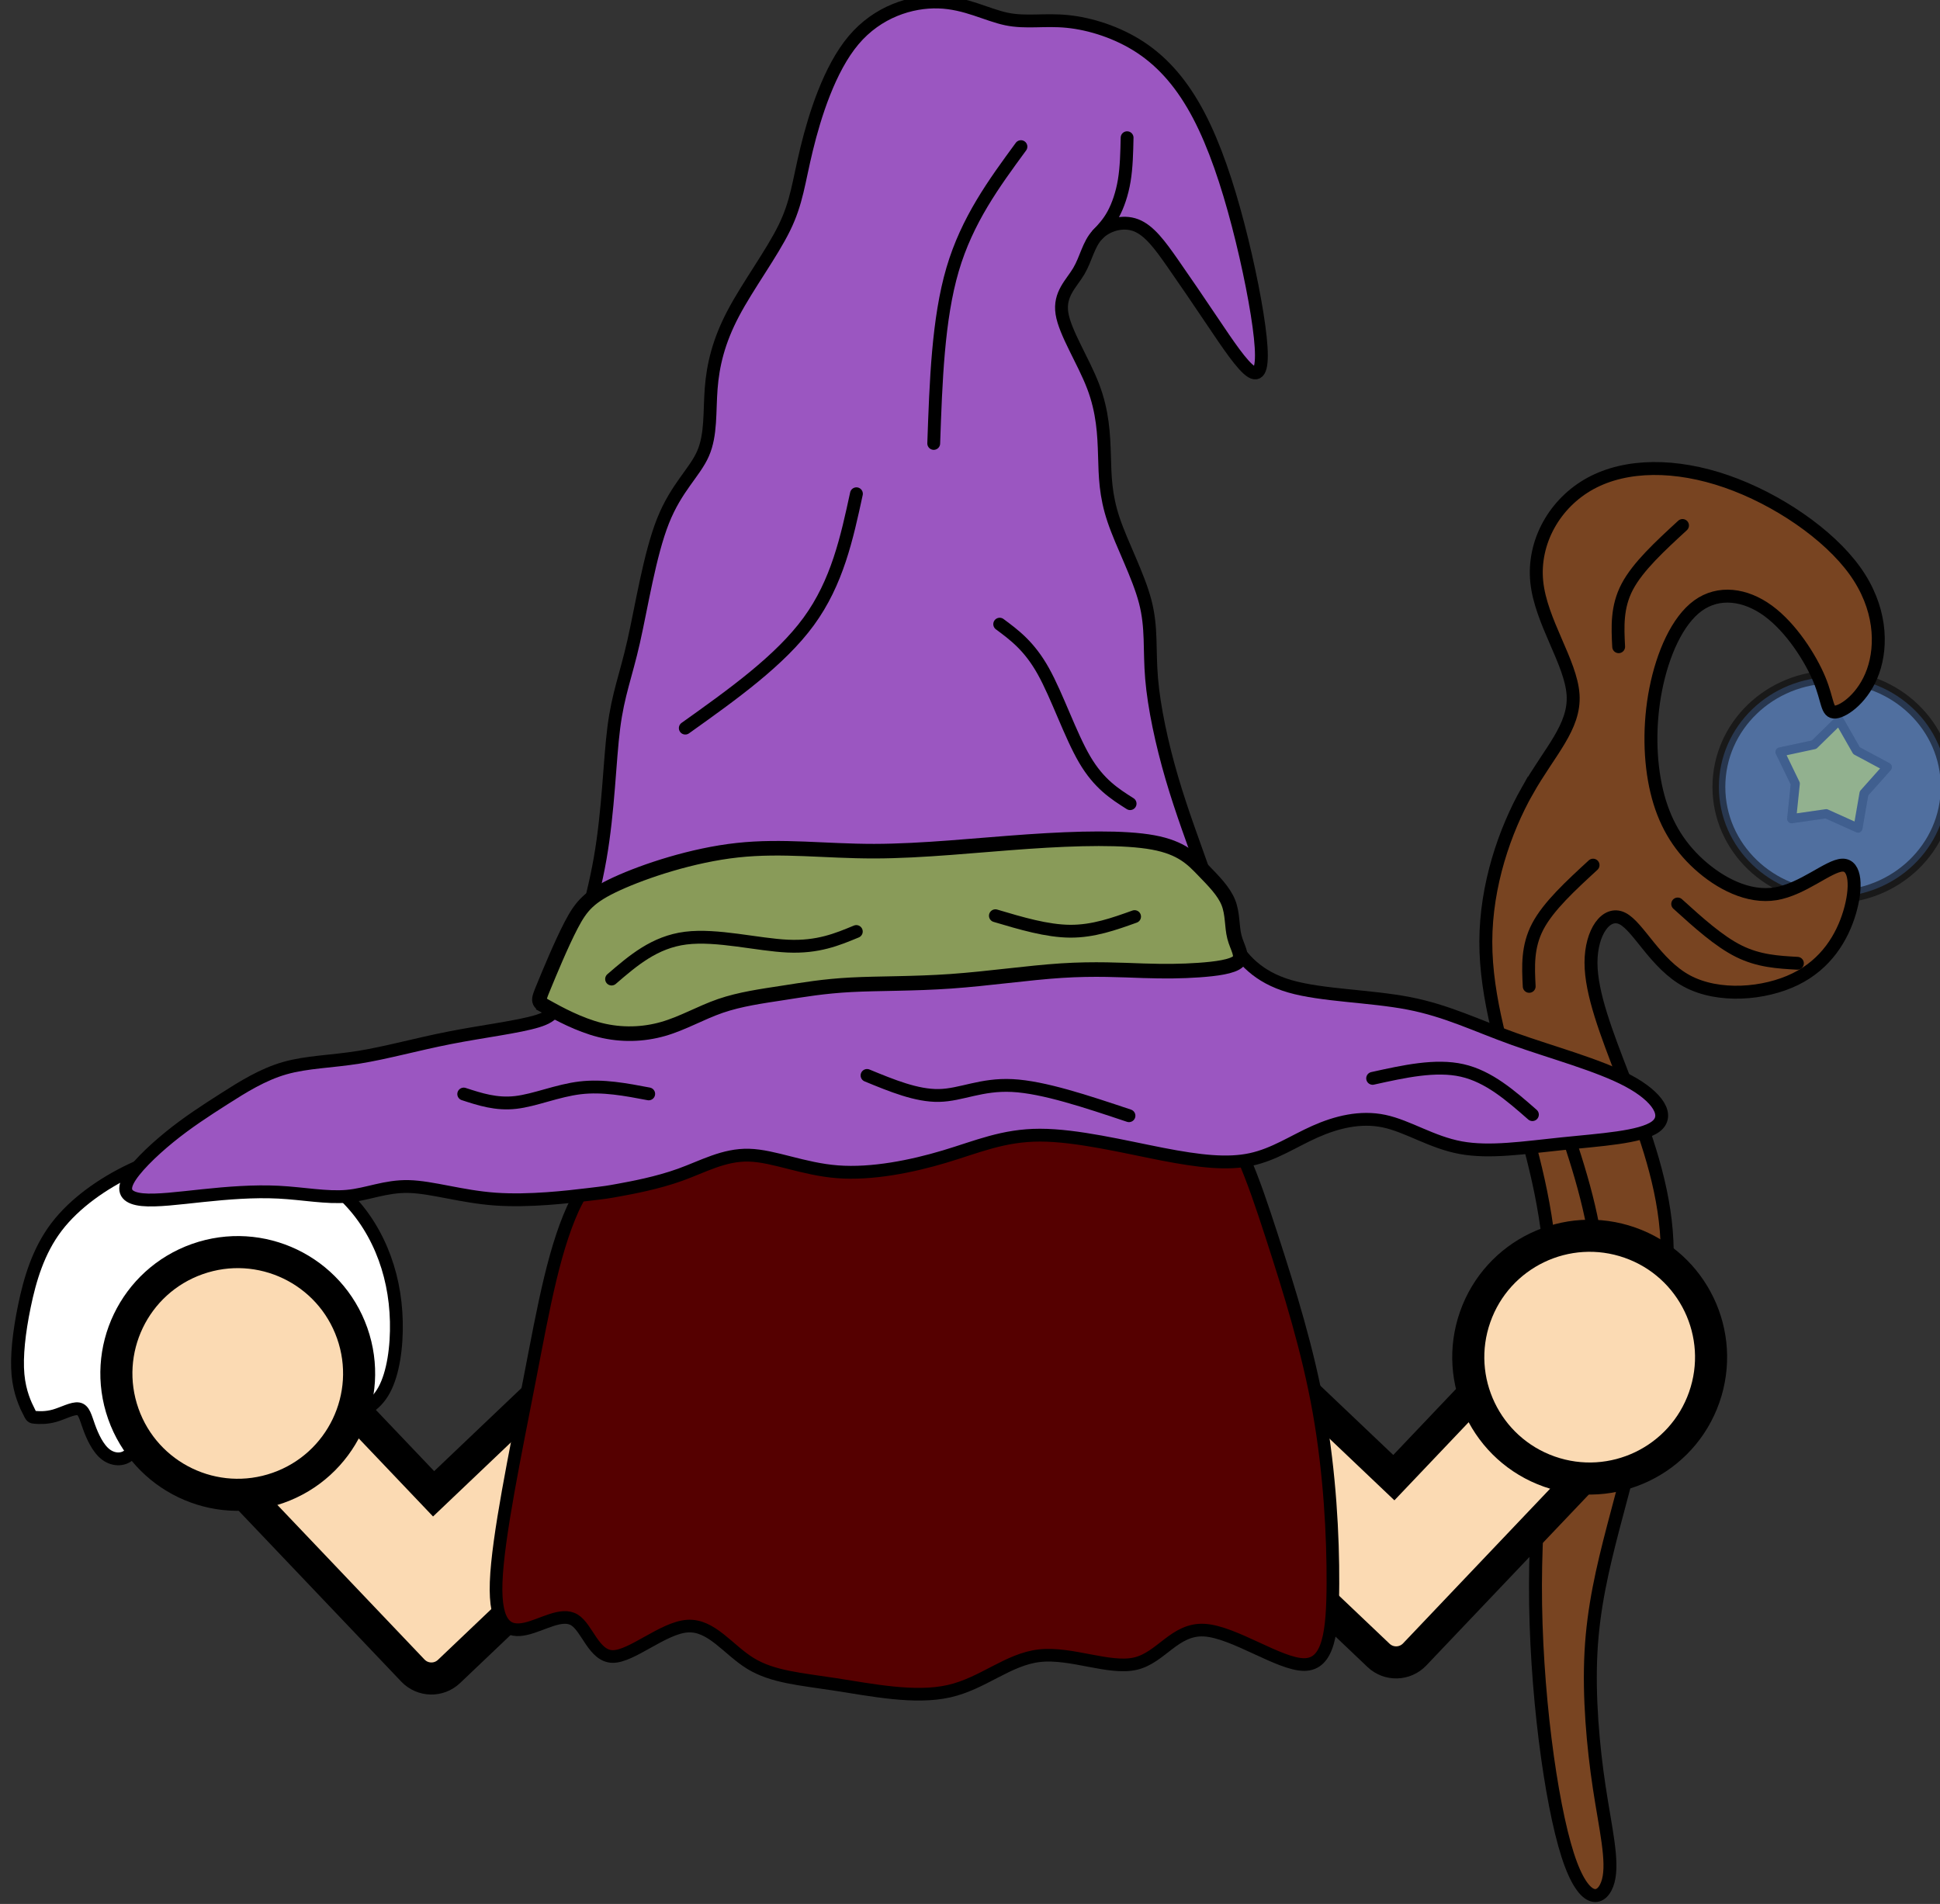 <?xml version="1.0" encoding="UTF-8" standalone="no"?>
<svg
   xmlns:dc="http://purl.org/dc/elements/1.1/"
   xmlns:cc="http://creativecommons.org/ns#"
   xmlns:rdf="http://www.w3.org/1999/02/22-rdf-syntax-ns#"
   xmlns:svg="http://www.w3.org/2000/svg"
   xmlns="http://www.w3.org/2000/svg"
   xmlns:sodipodi="http://sodipodi.sourceforge.net/DTD/sodipodi-0.dtd"
   xmlns:inkscape="http://www.inkscape.org/namespaces/inkscape"
   width="16.933mm"
   height="16.621mm"
   viewBox="0 0 16.933 16.621"
   version="1.1"
   id="svg8142"
   inkscape:version="1.0.2 (e86c870879, 2021-01-15)"
   sodipodi:docname="bruja_roja_up.svg">
  <rect x="0" y="0" width="16.933" height="16.621" fill="#333333" stroke="none"/>
  <defs
     id="defs8136">
    <inkscape:path-effect
       effect="bspline"
       id="path-effect32777-5"
       is_visible="true"
       lpeversion="1"
       weight="33.333"
       steps="2"
       helper_size="0"
       apply_no_weight="true"
       apply_with_weight="true"
       only_selected="false" />
    <inkscape:path-effect
       effect="bspline"
       id="path-effect35364-9"
       is_visible="true"
       lpeversion="1"
       weight="33.333"
       steps="2"
       helper_size="0"
       apply_no_weight="true"
       apply_with_weight="true"
       only_selected="false" />
    <inkscape:path-effect
       effect="bspline"
       id="path-effect35372-5"
       is_visible="true"
       lpeversion="1"
       weight="33.333"
       steps="2"
       helper_size="0"
       apply_no_weight="true"
       apply_with_weight="true"
       only_selected="false" />
    <inkscape:path-effect
       effect="bspline"
       id="path-effect35372-5-9"
       is_visible="true"
       lpeversion="1"
       weight="33.333"
       steps="2"
       helper_size="0"
       apply_no_weight="true"
       apply_with_weight="true"
       only_selected="false" />
    <inkscape:path-effect
       effect="bspline"
       id="path-effect35376-3"
       is_visible="true"
       lpeversion="1"
       weight="33.333"
       steps="2"
       helper_size="0"
       apply_no_weight="true"
       apply_with_weight="true"
       only_selected="false" />
    <inkscape:path-effect
       effect="bspline"
       id="path-effect35436-8"
       is_visible="true"
       lpeversion="1"
       weight="33.333"
       steps="2"
       helper_size="0"
       apply_no_weight="true"
       apply_with_weight="true"
       only_selected="false" />
    <inkscape:path-effect
       effect="bspline"
       id="path-effect25900-8"
       is_visible="true"
       lpeversion="1"
       weight="33.333"
       steps="2"
       helper_size="0"
       apply_no_weight="true"
       apply_with_weight="true"
       only_selected="false" />
    <inkscape:path-effect
       effect="bspline"
       id="path-effect12855-3"
       is_visible="true"
       lpeversion="1"
       weight="33.333"
       steps="2"
       helper_size="0"
       apply_no_weight="true"
       apply_with_weight="true"
       only_selected="false" />
    <inkscape:path-effect
       effect="bspline"
       id="path-effect18338-9"
       is_visible="true"
       lpeversion="1"
       weight="33.333"
       steps="2"
       helper_size="0"
       apply_no_weight="true"
       apply_with_weight="true"
       only_selected="false" />
    <inkscape:path-effect
       effect="bspline"
       id="path-effect25875-2"
       is_visible="true"
       lpeversion="1"
       weight="33.333"
       steps="2"
       helper_size="0"
       apply_no_weight="true"
       apply_with_weight="true"
       only_selected="false" />
    <inkscape:path-effect
       effect="bspline"
       id="path-effect32023-7"
       is_visible="true"
       lpeversion="1"
       weight="33.333"
       steps="2"
       helper_size="0"
       apply_no_weight="true"
       apply_with_weight="true"
       only_selected="false" />
    <inkscape:path-effect
       effect="bspline"
       id="path-effect32027-8"
       is_visible="true"
       lpeversion="1"
       weight="33.333"
       steps="2"
       helper_size="0"
       apply_no_weight="true"
       apply_with_weight="true"
       only_selected="false" />
    <inkscape:path-effect
       effect="bspline"
       id="path-effect32039-4"
       is_visible="true"
       lpeversion="1"
       weight="33.333"
       steps="2"
       helper_size="0"
       apply_no_weight="true"
       apply_with_weight="true"
       only_selected="false" />
    <inkscape:path-effect
       effect="bspline"
       id="path-effect32043-1"
       is_visible="true"
       lpeversion="1"
       weight="33.333"
       steps="2"
       helper_size="0"
       apply_no_weight="true"
       apply_with_weight="true"
       only_selected="false" />
    <inkscape:path-effect
       effect="bspline"
       id="path-effect32047-8"
       is_visible="true"
       lpeversion="1"
       weight="33.333"
       steps="2"
       helper_size="0"
       apply_no_weight="true"
       apply_with_weight="true"
       only_selected="false" />
    <inkscape:path-effect
       effect="bspline"
       id="path-effect41975"
       is_visible="true"
       lpeversion="1"
       weight="33.333"
       steps="2"
       helper_size="0"
       apply_no_weight="true"
       apply_with_weight="true"
       only_selected="false" />
    <inkscape:path-effect
       effect="bspline"
       id="path-effect41979"
       is_visible="true"
       lpeversion="1"
       weight="33.333"
       steps="2"
       helper_size="0"
       apply_no_weight="true"
       apply_with_weight="true"
       only_selected="false" />
    <inkscape:path-effect
       effect="bspline"
       id="path-effect41987"
       is_visible="true"
       lpeversion="1"
       weight="33.333"
       steps="2"
       helper_size="0"
       apply_no_weight="true"
       apply_with_weight="true"
       only_selected="false" />
  </defs>
  <sodipodi:namedview
     id="base"
     pagecolor="#ffffff"
     bordercolor="#666666"
     borderopacity="1.0"
     inkscape:pageopacity="0.0"
     inkscape:pageshadow="2"
     inkscape:zoom="1.979899"
     inkscape:cx="80.427503"
     inkscape:cy="43.754037"
     inkscape:document-units="mm"
     inkscape:current-layer="layer1"
     inkscape:document-rotation="0"
     showgrid="false"
     fit-margin-top="0"
     fit-margin-left="0"
     fit-margin-right="0"
     fit-margin-bottom="0"
     inkscape:window-width="1366"
     inkscape:window-height="741"
     inkscape:window-x="0"
     inkscape:window-y="0"
     inkscape:window-maximized="0" />
  <g
     inkscape:label="Capa 1"
     inkscape:groupmode="layer"
     id="layer1"
     transform="translate(-36.848,85.093)">
    <g
       id="g43210"
       transform="matrix(0.056,0,0,0.056,-38.664,-54.938)"
       inkscape:export-filename="../../Desktop/GAME JAM/MAGA_1_B.png"
       inkscape:export-xdpi="10.939945"
       inkscape:export-ydpi="10.939945">
      <g
         id="g35360-5"
         transform="translate(136.137,-216.012)">
        <path
           sodipodi:type="star"
           style="fill:#ffff00;fill-opacity:1;stroke:#000000;stroke-width:2;stroke-linecap:round;stroke-linejoin:round;stroke-dasharray:none;stroke-opacity:1;paint-order:stroke fill markers"
           id="path33213-0"
           inkscape:flatsided="false"
           sodipodi:sides="5"
           sodipodi:cx="1193.1124"
           sodipodi:cy="-324.1087"
           sodipodi:r1="12.533333"
           sodipodi:r2="8.0213327"
           sodipodi:arg1="1.0816036"
           sodipodi:arg2="1.7099221"
           inkscape:rounded="0"
           inkscape:randomized="0"
           inkscape:transform-center-x="-0.041095693"
           inkscape:transform-center-y="-0.042034493"
           transform="matrix(0.709,0,0,0.717,651.795,31.075)"
           d="m 1199.002,-313.045 -7.002,-3.12 -7.589,1.076 0.803,-7.623 -3.369,-6.885 7.498,-1.592 5.507,-5.332 3.831,6.639 6.773,3.59 -5.131,5.695 z" />
        <ellipse
           style="fill:#5f8dd3;fill-opacity:0.677;stroke:#000000;stroke-width:2;stroke-linecap:round;stroke-linejoin:round;stroke-dasharray:none;stroke-opacity:0.504;paint-order:stroke fill markers"
           id="path33588-6"
           cx="1497.995"
           cy="-199.799"
           rx="17.791"
           ry="17.137" />
      </g>
      <path
         style="fill:#784421;stroke:#000000;stroke-width:2.017;stroke-linecap:butt;stroke-linejoin:miter;stroke-dasharray:none;stroke-opacity:1"
         d="m 1586.447,-415.158 c -3.479,6.165 -6.416,14.682 -6.434,23.468 -0.018,8.787 2.884,17.843 5.492,26.913 2.608,9.07 4.924,18.154 4.842,30.161 -0.081,12.007 -2.558,26.937 -2.594,43.197 -0.035,16.26 2.371,33.849 5.013,42.089 2.642,8.24 5.519,7.131 6.334,4.049 0.815,-3.082 -0.434,-8.136 -1.403,-14.549 -0.97,-6.413 -1.661,-14.185 -1.291,-21.117 0.37,-6.932 1.802,-13.024 3.479,-19.455 1.677,-6.431 3.599,-13.201 5.42,-21.029 1.821,-7.828 3.542,-16.715 2.835,-25.208 -0.707,-8.493 -3.842,-16.592 -6.598,-23.72 -2.757,-7.128 -5.135,-13.285 -5.135,-18.05 -10e-5,-4.765 2.378,-8.138 4.891,-6.892 2.512,1.246 5.158,7.11 10.066,9.752 4.908,2.642 12.077,2.063 16.898,-0.3 4.821,-2.364 7.293,-6.512 8.448,-10.378 1.154,-3.867 0.99,-7.452 -1.119,-7.391 -2.11,0.061 -6.164,3.768 -10.409,4.465 -4.245,0.697 -8.68,-1.618 -11.967,-4.604 -3.287,-2.987 -5.426,-6.646 -6.554,-11.355 -1.127,-4.709 -1.243,-10.469 -0.16,-15.946 1.083,-5.478 3.363,-10.673 6.582,-13.008 3.219,-2.336 7.377,-1.811 10.961,0.822 3.584,2.633 6.593,7.375 7.965,10.692 1.372,3.317 1.106,5.209 2.495,5.071 1.39,-0.138 4.434,-2.306 5.869,-6.354 1.435,-4.048 1.26,-9.977 -2.84,-15.679 -4.1,-5.702 -12.124,-11.178 -20.004,-13.916 -7.879,-2.738 -15.613,-2.738 -21.194,0.307 -5.582,3.045 -9.011,9.135 -8.38,15.339 0.631,6.203 5.322,12.519 5.658,17.584 0.335,5.065 -3.685,8.879 -7.164,15.045 z"
         id="path32775-8"
         inkscape:path-effect="#path-effect32777-5"
         inkscape:original-d="m 1585.905,-417.50937 c -2.9372,8.51662 -5.8746,17.03297 -8.8123,25.54905 2.9021,9.05677 5.8039,18.11292 8.7055,27.16898 2.3154,9.08427 4.6304,18.1679 6.9453,27.25146 -2.4771,14.9305 -4.9544,29.86013 -7.4319,44.78979 2.4069,17.59031 4.8135,35.17964 7.2199,52.76906 2.8774,-1.10893 5.7546,-2.21809 8.6315,-3.32755 -1.2479,-5.05429 -2.4958,-10.10864 -3.7442,-15.16337 -0.6914,-7.77161 -1.3831,-15.54319 -2.075,-23.31518 1.4321,-6.09166 2.864,-12.18333 4.2956,-18.27541 1.9224,-6.76995 3.8444,-13.53991 5.7662,-20.31026 1.7209,-8.88666 3.4413,-17.77301 5.1617,-26.66017 -3.1346,-8.09919 -6.2693,-16.19835 -9.4043,-24.29791 -2.3785,-6.15667 -4.757,-12.31334 -7.1359,-18.47042 2.3789,-3.37294 4.7575,-6.74602 7.1359,-10.11943 2.646,5.86466 5.2917,11.72881 7.9373,17.59282 7.1697,-0.57889 14.3386,-1.158 21.5077,-1.73741 2.4729,-4.14791 4.9456,-8.2959 7.418,-12.44429 -0.164,-3.58499 -0.3282,-7.1701 -0.4927,-10.7557 -4.0544,3.70766 -8.1088,7.41475 -12.1637,11.12185 -4.4351,-2.3141 -8.8702,-4.62838 -13.3057,-6.94295 -2.1388,-3.65887 -4.2778,-7.31786 -6.4172,-10.9772 -0.1151,-5.75931 -0.2306,-11.51865 -0.3463,-17.27837 2.2807,-5.1953 4.5611,-10.39064 6.8412,-15.58639 4.1584,0.52481 8.3164,1.0493 12.4743,1.57354 3.0099,4.74231 6.0194,9.48417 9.0287,14.22584 -0.2656,1.89215 -0.5314,3.78395 -0.7976,5.67551 3.0452,-2.16757 6.09,-4.33531 9.1346,-6.50337 -0.1751,-5.92867 -0.3504,-11.85734 -0.5258,-17.78644 -8.0246,-5.47563 -16.0491,-10.95131 -24.074,-16.42737 -7.7335,2.7e-4 -15.467,2.7e-4 -23.2008,0 -3.4294,6.09064 -6.8589,12.1808 -10.2886,18.27079 4.6917,6.31627 9.3829,12.63201 14.0739,18.9476 -4.0202,3.81466 -8.0406,7.62887 -12.0613,11.4429 z"
         sodipodi:nodetypes="cccccccccccccccccccccccccccccccccc" />
      <path
         style="fill:none;stroke:#000000;stroke-width:2;stroke-linecap:round;stroke-linejoin:miter;stroke-dasharray:none;stroke-opacity:1"
         d="m 1597.837,-325.427 c 0.164,-7.105 0.327,-14.211 -1.152,-22.009 -1.479,-7.798 -4.601,-16.288 -7.724,-24.779"
         id="path35362-4"
         inkscape:path-effect="#path-effect35364-9"
         inkscape:original-d="m 1597.8371,-325.42719 c 0.1637,-7.10529 0.3272,-14.21084 0.4904,-21.31666 -3.1219,-8.49036 -6.244,-16.98065 -9.3664,-25.47136" />
      <path
         style="fill:none;stroke:#000000;stroke-width:2;stroke-linecap:round;stroke-linejoin:miter;stroke-dasharray:none;stroke-opacity:1"
         d="m 1596.732,-403.621 c -3.477,3.199 -6.953,6.397 -8.613,9.547 -1.659,3.151 -1.502,6.253 -1.344,9.356"
         id="path35370-2"
         inkscape:path-effect="#path-effect35372-5"
         inkscape:original-d="m 1596.7319,-403.62112 c -3.4768,3.1985 -6.9533,6.3968 -10.4296,9.5948 0.1575,3.1032 0.3152,6.206 0.4732,9.3085" />
      <path
         style="fill:none;stroke:#000000;stroke-width:2;stroke-linecap:round;stroke-linejoin:miter;stroke-dasharray:none;stroke-opacity:1"
         d="m 1610.674,-456.567 c -3.477,3.199 -6.953,6.397 -8.613,9.547 -1.659,3.151 -1.502,6.253 -1.344,9.356"
         id="path35370-2-0"
         inkscape:path-effect="#path-effect35372-5-9"
         inkscape:original-d="m 1610.6735,-456.56668 c -3.4768,3.1985 -6.9533,6.3968 -10.4296,9.5948 0.1575,3.1032 0.3152,6.206 0.4732,9.3085" />
      <path
         style="fill:none;stroke:#000000;stroke-width:2;stroke-linecap:round;stroke-linejoin:miter;stroke-dasharray:none;stroke-opacity:1"
         d="m 1628.579,-388.318 c -3.003,-0.167 -6.005,-0.334 -9.116,-1.875 -3.11,-1.541 -6.329,-4.456 -9.546,-7.371"
         id="path35374-5"
         inkscape:path-effect="#path-effect35376-3"
         inkscape:original-d="m 1628.579,-388.31803 c -3.0028,-0.16706 -6.0053,-0.33385 -9.0075,-0.50038 -3.2186,-2.91526 -6.4368,-5.83015 -9.6547,-8.7448" />
      <path
         style="fill:#ffffff;fill-opacity:1;stroke:#000000;stroke-width:2;stroke-linecap:butt;stroke-linejoin:miter;stroke-dasharray:none;stroke-opacity:1"
         d="m 1352.888,-318.516 c -0.465,-0.945 -1.395,-2.834 -1.655,-5.663 -0.26,-2.829 0.151,-6.599 1.003,-10.711 0.852,-4.112 2.145,-8.566 5.001,-12.324 2.856,-3.758 7.275,-6.818 11.666,-8.903 4.391,-2.085 8.752,-3.193 12.406,-3.571 3.654,-0.378 6.599,-0.026 9.937,1.123 3.338,1.148 7.067,3.092 10.021,5.659 2.954,2.566 5.132,5.754 6.605,9.233 1.473,3.479 2.241,7.249 2.333,11.201 0.092,3.952 -0.49,8.087 -1.904,10.681 -1.414,2.594 -3.66,3.646 -5.847,3.959 -2.187,0.313 -4.315,-0.114 -5.826,-0.589 -1.511,-0.476 -2.404,-1 -3.12,0.077 -0.716,1.077 -1.252,3.755 -2.155,5.516 -0.903,1.762 -2.172,2.607 -3.33,2.115 -1.158,-0.492 -2.206,-2.321 -3.101,-4.229 -0.895,-1.908 -1.637,-3.895 -2.181,-4.782 -0.544,-0.887 -0.891,-0.674 -1.085,0.476 -0.194,1.151 -0.234,3.238 -1.103,4.793 -0.87,1.555 -2.57,2.577 -4.04,2.49 -1.47,-0.088 -2.71,-1.285 -3.523,-2.7 -0.812,-1.415 -1.197,-3.046 -1.579,-3.53 -0.382,-0.484 -0.761,0.178 -1.084,1.593 -0.323,1.415 -0.588,3.582 -1.541,4.68 -0.953,1.098 -2.592,1.127 -3.841,0.192 -1.249,-0.935 -2.109,-2.834 -2.653,-4.347 -0.545,-1.513 -0.775,-2.641 -1.648,-2.785 -0.873,-0.144 -2.388,0.695 -3.71,1.074 -1.322,0.379 -2.451,0.298 -3.016,0.258 -0.565,-0.041 -0.565,-0.041 -1.03,-0.985 z"
         id="path35434-6"
         inkscape:path-effect="#path-effect35436-8"
         inkscape:original-d="m 1353.3531,-317.57198 c -0.9299,-1.88908 -1.8601,-3.77843 -2.7905,-5.66805 0.4112,-3.76921 0.8222,-7.53853 1.2328,-11.30819 1.2932,-4.45432 2.5862,-8.90873 3.8788,-13.3635 4.4196,-3.0603 8.8386,-6.12074 13.2575,-9.18151 4.3621,-1.10832 8.7238,-2.21685 13.0853,-3.32568 2.946,0.35261 5.8916,0.70494 8.837,1.05701 3.73,1.94449 7.4595,3.88865 11.1889,5.83258 2.1786,3.18835 4.3568,6.37631 6.5348,9.56407 0.7679,3.77025 1.5356,7.54008 2.303,11.30973 -0.5823,4.13528 -1.1648,8.27012 -1.7476,12.40479 -2.2457,1.05303 -4.4916,2.10576 -6.7377,3.15824 -2.1278,-0.42656 -4.2558,-0.85336 -6.384,-1.28045 -0.8934,-0.52409 -1.787,-1.04843 -2.6809,-1.57305 -0.5368,2.67822 -1.0738,5.35607 -1.6111,8.03371 -1.2687,0.84569 -2.5375,1.69107 -3.8067,2.5362 -1.0477,-1.82915 -2.0957,-3.6585 -3.144,-5.48815 -0.7414,-1.98652 -1.4831,-3.97322 -2.2251,-5.96023 -0.3467,0.21318 -0.6936,0.42609 -1.0408,0.63874 -0.04,2.08805 -0.08,4.17576 -0.1201,6.26325 -1.6997,1.02258 -3.3997,2.04485 -5.1,3.06688 -1.24,-1.19756 -2.4802,-2.39533 -3.7207,-3.5934 -0.3841,-1.63118 -0.7684,-3.26255 -1.153,-4.89422 -0.3791,0.66308 -0.7584,1.32588 -1.138,1.98842 -0.2656,2.16742 -0.5313,4.33449 -0.7974,6.50133 -1.6393,0.0291 -3.2788,0.058 -4.9185,0.0866 -0.859,-1.89891 -1.7181,-3.79801 -2.5776,-5.69741 -0.2302,-1.12732 -0.4606,-2.25486 -0.6914,-3.3827 -1.5148,0.83961 -3.0299,1.67892 -4.5453,2.51797 -1.129,-0.0807 -2.2582,-0.16172 -3.3877,-0.24297 z" />
      <g
         id="g31954-6"
         transform="rotate(19.364,2354.187,731.1)">
        <path
           id="rect10563-5-3-4"
           style="fill:#fbdab3;fill-opacity:1;stroke:#000000;stroke-width:5;stroke-linecap:square;stroke-dasharray:none;stroke-opacity:1;paint-order:stroke fill markers"
           d="m 1296.122,-13.285 c 2.017,0.906 2.912,3.259 2.006,5.276 l -20.22,45.026 c -0.906,2.017 -3.259,2.911 -5.276,2.006 l -12.185,-5.472 c -0.559,-0.251 -1.032,-0.614 -1.405,-1.05 l -33.76,-15.161 c -2.017,-0.906 -2.911,-3.259 -2.006,-5.276 l 5.472,-12.185 c 0.906,-2.017 3.259,-2.911 5.276,-2.006 l 31.68,14.227 12.956,-28.851 c 0.906,-2.017 3.259,-2.911 5.276,-2.006 z" />
        <ellipse
           style="fill:#fbdab3;fill-opacity:1;stroke:#000000;stroke-width:5;stroke-linecap:square;stroke-dasharray:none;stroke-opacity:1;paint-order:stroke fill markers"
           id="path470-4-6-9-3"
           cx="-1288.274"
           cy="-15.744"
           rx="18.918"
           ry="18.918"
           transform="scale(-1,1)" />
      </g>
      <g
         id="g31954-0-3"
         transform="matrix(-0.943,0.332,0.332,0.943,2605.554,-737.238)">
        <path
           id="rect10563-5-3-8-3"
           style="fill:#fbdab3;fill-opacity:1;stroke:#000000;stroke-width:5;stroke-linecap:square;stroke-dasharray:none;stroke-opacity:1;paint-order:stroke fill markers"
           d="m 1296.122,-13.285 c 2.017,0.906 2.912,3.259 2.006,5.276 l -20.22,45.026 c -0.906,2.017 -3.259,2.911 -5.276,2.006 l -12.185,-5.472 c -0.559,-0.251 -1.032,-0.614 -1.405,-1.05 l -33.76,-15.161 c -2.017,-0.906 -2.911,-3.259 -2.006,-5.276 l 5.472,-12.185 c 0.906,-2.017 3.259,-2.911 5.276,-2.006 l 31.68,14.227 12.956,-28.851 c 0.906,-2.017 3.259,-2.911 5.276,-2.006 z" />
        <ellipse
           style="fill:#fbdab3;fill-opacity:1;stroke:#000000;stroke-width:5;stroke-linecap:square;stroke-dasharray:none;stroke-opacity:1;paint-order:stroke fill markers"
           id="path470-4-6-9-8-8"
           cx="-1288.274"
           cy="-15.744"
           rx="18.918"
           ry="18.918"
           transform="scale(-1,1)" />
      </g>
      <g
         id="g12828-6"
         transform="translate(289.391,-490.433)">
        <circle
           style="fill:#fbdab3;fill-opacity:1;stroke:#000000;stroke-width:5.408;stroke-linecap:square;stroke-dasharray:none;stroke-opacity:1;paint-order:stroke fill markers"
           id="path470-0"
           cx="1200.611"
           cy="151.175"
           r="47.296" />
      </g>
      <path
         style="fill:#550000;stroke:#000000;stroke-width:1.972;stroke-linecap:butt;stroke-linejoin:miter;stroke-dasharray:none;stroke-opacity:1"
         d="m 1438.391,-351.455 c -3.514,6.894 -5.191,16.571 -7.407,27.998 -2.216,11.427 -4.971,24.604 -5.224,31.615 -0.254,7.011 1.994,7.856 4.608,7.269 2.614,-0.587 5.595,-2.604 7.598,-1.377 2.003,1.227 3.029,5.698 5.988,5.698 2.959,-2e-4 7.85,-4.471 11.602,-4.735 3.752,-0.264 6.363,3.679 9.826,5.806 3.463,2.127 7.777,2.437 13.315,3.291 5.539,0.853 12.303,2.249 17.631,1.049 5.329,-1.201 9.222,-4.997 14.145,-5.539 4.922,-0.542 10.873,2.171 14.908,1.245 4.035,-0.926 6.155,-5.492 10.764,-5.226 4.608,0.266 11.704,5.363 15.552,5.363 3.847,-7e-5 4.447,-5.097 4.484,-12.571 0.038,-7.474 -0.486,-17.325 -2.18,-26.857 -1.693,-9.532 -4.556,-18.743 -7.397,-27.496 -2.841,-8.753 -5.662,-17.046 -10.611,-21.99 -4.949,-4.944 -12.026,-6.539 -22.134,-6.499 -10.108,0.04 -23.247,1.715 -33.961,3.295 -10.714,1.58 -19.002,3.065 -25.822,5.863 -6.82,2.798 -12.171,6.908 -15.685,13.801 z"
         id="path25898-9"
         inkscape:path-effect="#path-effect25900-8"
         inkscape:original-d="m 1436.5539,-354.23889 c -1.6767,9.67756 -3.3536,19.35471 -5.0308,29.03196 -2.7547,13.17763 -5.5096,26.35448 -8.2648,39.53132 2.2479,0.84492 4.4955,1.68955 6.7427,2.53393 2.9812,-2.01759 5.9619,-4.03536 8.9426,-6.05343 1.026,4.47164 2.0517,8.94283 3.0772,13.41386 4.8921,-4.47112 9.7837,-8.94231 14.6753,-13.41386 2.6115,3.94337 5.2227,7.88631 7.8338,11.82907 4.3143,0.31093 8.6281,0.62158 12.9419,0.93198 6.764,1.3962 13.5276,2.79208 20.291,4.18772 3.8942,-3.79669 7.7879,-7.59351 11.6815,-11.39066 5.9508,2.71336 11.9013,5.42634 17.8517,8.13912 2.1206,-4.56557 4.2406,-9.13123 6.3605,-13.69723 7.0964,5.09735 14.1924,10.19424 21.288,15.29097 0.5996,-5.09683 1.1988,-10.19372 1.798,-15.29097 -0.5239,-9.85129 -1.0481,-19.70245 -1.5723,-29.55408 -2.8624,-9.21158 -5.725,-18.42306 -8.5878,-27.63499 -2.8201,-8.29315 -5.6405,-16.58623 -8.461,-24.87974 -7.0773,-1.59482 -14.1545,-3.18985 -21.232,-4.78518 -13.1393,1.67512 -26.2783,3.3499 -39.4176,5.02445 -8.2883,1.48558 -16.5764,2.97083 -24.8649,4.45585 -5.3509,4.11032 -10.7018,8.22021 -16.053,12.32991 z"
         sodipodi:nodetypes="cccccccccccccccccccccc" />
      <path
         style="fill:#9b56c1;fill-opacity:1;stroke:#000000;stroke-width:2;stroke-linecap:butt;stroke-linejoin:miter;stroke-dasharray:none;stroke-opacity:1"
         d="m 1440.005,-352.263 c -3.031,0.362 -9.095,1.086 -14.393,0.705 -5.299,-0.382 -9.832,-1.87 -13.478,-1.957 -3.646,-0.088 -6.404,1.225 -9.599,1.516 -3.195,0.291 -6.828,-0.439 -10.698,-0.637 -3.87,-0.198 -7.976,0.137 -11.765,0.534 -3.789,0.397 -7.259,0.857 -9.468,0.632 -2.209,-0.225 -3.155,-1.133 -2.245,-2.945 0.91,-1.812 3.678,-4.526 6.459,-6.791 2.781,-2.265 5.576,-4.081 8.518,-5.959 2.942,-1.878 6.031,-3.819 9.479,-4.804 3.448,-0.984 7.255,-1.012 11.541,-1.699 4.286,-0.687 9.051,-2.032 14.204,-3.042 5.153,-1.009 10.693,-1.682 13.616,-2.583 2.922,-0.901 3.226,-2.032 4.617,-6.271 1.39,-4.239 3.866,-11.588 5.178,-19.103 1.312,-7.515 1.459,-15.196 2.13,-20.411 0.671,-5.216 1.865,-7.966 3.094,-13.399 1.229,-5.432 2.492,-13.546 4.565,-18.773 2.073,-5.227 4.955,-7.568 6.245,-10.519 1.29,-2.951 0.989,-6.513 1.27,-10.149 0.281,-3.635 1.146,-7.343 3.432,-11.686 2.286,-4.343 5.992,-9.32 7.966,-13.348 1.974,-4.027 2.216,-7.104 3.48,-12.296 1.264,-5.192 3.551,-12.499 7.312,-16.964 3.76,-4.465 8.994,-6.088 13.248,-5.957 4.254,0.131 7.527,2.015 10.592,2.651 3.066,0.635 5.924,0.022 9.486,0.378 3.562,0.356 7.827,1.681 11.437,4.072 3.61,2.391 6.563,5.847 9.037,10.56 2.474,4.713 4.468,10.682 6.136,17.076 1.667,6.394 3.007,13.212 3.461,17.547 0.454,4.335 0.021,6.187 -1.374,5.348 -1.394,-0.84 -3.75,-4.371 -6.001,-7.717 -2.251,-3.346 -4.397,-6.506 -6.316,-9.251 -1.919,-2.745 -3.611,-5.076 -5.696,-5.867 -2.085,-0.79 -4.564,-0.04 -5.983,1.465 -1.419,1.505 -1.777,3.763 -2.925,5.704 -1.149,1.941 -3.088,3.565 -2.62,6.572 0.468,3.007 3.343,7.396 4.86,11.371 1.516,3.975 1.674,7.536 1.768,10.782 0.095,3.247 0.127,6.18 1.427,10.047 1.3,3.867 3.869,8.667 4.928,12.751 1.06,4.083 0.611,7.449 0.988,11.949 0.378,4.501 1.582,10.136 3.14,15.462 1.558,5.327 3.468,10.345 4.932,14.525 1.463,4.181 2.479,7.524 4.234,10.621 1.755,3.097 4.248,5.948 9.249,7.395 5.001,1.447 12.509,1.491 18.51,2.651 6,1.16 10.493,3.436 16.397,5.55 5.904,2.114 13.22,4.067 17.833,6.536 4.613,2.468 6.523,5.452 4.265,7.133 -2.258,1.682 -8.685,2.062 -14.583,2.671 -5.898,0.61 -11.268,1.448 -15.798,0.612 -4.53,-0.836 -8.22,-3.347 -11.93,-4.133 -3.71,-0.787 -7.441,0.151 -10.793,1.644 -3.353,1.492 -6.327,3.54 -9.976,4.326 -3.649,0.787 -7.973,0.313 -13.847,-0.831 -5.873,-1.143 -13.296,-2.956 -19.027,-2.956 -5.732,-4e-5 -9.773,1.812 -14.885,3.343 -5.112,1.53 -11.296,2.778 -16.663,2.366 -5.367,-0.412 -9.915,-2.484 -13.811,-2.588 -3.896,-0.105 -7.137,1.758 -10.715,3.049 -3.579,1.291 -7.494,2.01 -9.452,2.37 -1.958,0.36 -1.958,0.36 -4.989,0.722 z"
         id="path12853-9"
         inkscape:path-effect="#path-effect12855-3"
         inkscape:original-d="m 1443.0366,-352.6246 c -6.0629,0.72446 -12.126,1.44865 -18.1895,2.17258 -4.5337,-1.48762 -9.0676,-2.97545 -13.6018,-4.46358 -2.7575,1.31273 -5.5152,2.62514 -8.2732,3.93732 -3.6329,-0.72984 -7.2659,-1.45992 -10.8992,-2.19027 -4.1064,0.33479 -8.2129,0.66931 -12.3197,1.00357 -3.4704,0.45985 -6.9409,0.91942 -10.4118,1.37873 -0.9464,-0.90867 -1.8931,-1.81756 -2.84,-2.72674 2.7676,-2.71408 5.535,-5.42831 8.302,-8.14286 2.7953,-1.8157 5.5902,-3.63159 8.3849,-5.44778 3.0895,-1.94066 6.1786,-3.8815 9.2675,-5.82265 3.8071,-0.0274 7.6138,-0.0551 11.4203,-0.0831 4.7658,-1.34545 9.5311,-2.69111 14.2962,-4.03705 5.5408,-0.67253 11.0812,-1.34529 16.6214,-2.01833 0.3044,-1.13 0.6085,-2.26023 0.9123,-3.39074 2.4767,-7.34843 4.953,-14.69682 7.429,-22.04563 0.1478,-7.6809 0.2952,-15.36175 0.4425,-23.04302 1.1945,-2.75027 2.3888,-5.50071 3.5828,-8.25146 1.2637,-8.11389 2.5271,-16.22772 3.7902,-24.34198 2.8823,-2.34017 5.7643,-4.68051 8.646,-7.02117 -0.3014,-3.56211 -0.603,-7.12434 -0.9049,-10.68691 0.8648,-3.70797 1.7294,-7.41606 2.5937,-11.12449 3.7068,-4.97743 7.4132,-9.95493 11.1194,-14.93278 0.2421,-3.07653 0.484,-6.15319 0.7255,-9.23018 2.2872,-7.30712 4.574,-14.61422 6.8606,-21.92173 5.234,-1.62259 10.4676,-3.24539 15.701,-4.86848 3.2736,1.88478 6.5469,3.76922 9.8199,5.65343 2.8585,-0.61305 5.7165,-1.22634 8.5743,-1.8399 4.2657,1.32554 8.5309,2.65076 12.7959,3.97575 2.9541,3.45665 5.9078,6.91289 8.8613,10.36895 1.9946,5.96971 3.9888,11.93893 5.9828,17.908 1.3405,6.81866 2.6807,13.63679 4.0206,20.45478 -0.4327,1.85252 -0.8657,3.7047 -1.299,5.55665 -2.3557,-3.53135 -4.7116,-7.06283 -7.0678,-10.59464 -2.1458,-3.15967 -4.2919,-6.31948 -6.4382,-9.47962 -1.6917,-2.33073 -3.3836,-4.66164 -5.0758,-6.99286 -2.4786,0.75085 -4.9573,1.5014 -7.4363,2.2517 -0.3579,2.25876 -0.716,4.51716 -1.0744,6.77535 -1.9392,1.62415 -3.8786,3.24797 -5.8182,4.87155 2.8757,4.38986 5.751,8.77928 8.6261,13.16852 0.1577,3.56089 0.3151,7.12137 0.4723,10.68166 0.032,2.93364 0.064,5.8669 0.096,8.79995 2.5688,4.80089 5.1371,9.60132 7.7053,14.40158 -0.4488,3.36611 -0.8979,6.73182 -1.3472,10.09734 1.2049,5.63547 2.4094,11.27045 3.6138,16.90527 1.911,5.01846 3.8217,10.03646 5.7321,15.05429 1.0163,3.34359 2.0322,6.6868 3.0479,10.0298 2.4936,2.85098 4.987,5.70158 7.4801,8.55197 7.5088,0.0442 15.0171,0.0881 22.5253,0.13181 4.4926,2.27597 8.9848,4.55159 13.4768,6.82699 7.3163,1.95326 14.6321,3.90618 21.9478,5.85887 1.9104,2.98368 3.8205,5.96698 5.7303,8.95007 -6.4264,0.38048 -12.8528,0.76067 -19.2797,1.14061 -5.3695,0.8391 -10.7391,1.67789 -16.1091,2.51644 -3.6899,-2.51064 -7.3799,-5.02144 -11.0703,-7.53255 -3.7301,0.93803 -7.4604,1.87576 -11.191,2.81324 -2.9744,2.04749 -5.9489,4.09464 -8.9238,6.14156 -4.3238,-0.47383 -8.6477,-0.9479 -12.972,-1.42225 -7.4224,-1.81224 -14.8447,-3.62467 -22.2675,-5.4374 -4.0407,1.81277 -8.0814,3.6252 -12.1225,5.4374 -6.184,1.24807 -12.368,2.49583 -18.5524,3.74335 -4.5489,-2.07148 -9.0978,-4.14313 -13.6472,-6.21509 -3.2413,1.86296 -6.4827,3.72559 -9.7244,5.58798 -3.9155,0.71966 -7.8311,1.43902 -11.747,2.15813 z" />
      <path
         style="fill:#899b59;fill-opacity:1;stroke:#000000;stroke-width:2.273;stroke-linecap:butt;stroke-linejoin:miter;stroke-dasharray:none;stroke-opacity:1"
         d="m 1433.812,-381.411 c 1.612,0.889 4.835,2.666 8.148,3.499 3.313,0.833 6.717,0.721 9.81,-0.163 3.094,-0.884 5.877,-2.54 8.954,-3.599 3.077,-1.058 6.447,-1.519 9.696,-2.021 3.249,-0.502 6.376,-1.047 10.667,-1.273 4.291,-0.226 9.744,-0.134 15.568,-0.545 5.824,-0.411 12.018,-1.325 17.211,-1.659 5.193,-0.334 9.383,-0.089 12.773,0.02 3.39,0.109 5.978,0.082 8.618,-0.102 2.64,-0.184 5.332,-0.526 6.168,-1.364 0.836,-0.837 -0.183,-2.171 -0.601,-3.811 -0.418,-1.64 -0.235,-3.587 -0.941,-5.357 -0.706,-1.77 -2.3,-3.364 -3.938,-5.057 -1.638,-1.694 -3.319,-3.487 -7.772,-4.31 -4.453,-0.823 -11.677,-0.674 -19.544,-0.131 -7.867,0.544 -16.375,1.482 -23.97,1.489 -7.595,0.007 -14.275,-0.917 -21.303,-0.15 -7.028,0.767 -14.403,3.226 -18.73,5.203 -4.327,1.977 -5.604,3.471 -7.167,6.464 -1.563,2.993 -3.411,7.485 -4.335,9.731 -0.924,2.246 -0.924,2.246 0.688,3.135 z"
         id="path18336-2"
         inkscape:path-effect="#path-effect18338-9"
         inkscape:original-d="m 1432.2004,-382.29962 c 3.2231,1.77771 6.446,3.55518 9.6687,5.33242 3.4039,-0.11133 6.8073,-0.22292 10.2106,-0.33478 2.7839,-1.65606 5.5671,-3.31215 8.3505,-4.96878 3.3705,-0.46037 6.7403,-0.92095 10.1102,-1.38183 3.1278,-0.54388 6.2552,-1.088 9.3825,-1.63241 5.454,0.092 10.9075,0.18381 16.3609,0.27532 6.1948,-0.9136 12.3889,-1.82741 18.5831,-2.74153 4.191,0.24539 8.3818,0.49052 12.5722,0.73538 2.5888,-0.0267 5.1772,-0.0536 7.7654,-0.0808 2.6917,-0.34157 5.3832,-0.68339 8.0746,-1.0255 -1.0187,-1.33299 -2.0377,-2.66614 -3.057,-3.99963 0.1833,-1.94649 0.3664,-3.89314 0.5492,-5.8402 -1.5942,-1.59333 -3.1884,-3.18673 -4.7832,-4.78065 -1.681,-1.79337 -3.3621,-3.58671 -5.0436,-5.38055 -7.2244,0.14875 -14.4484,0.29721 -21.6733,0.44542 -8.5086,0.93897 -17.0168,1.8776 -25.5261,2.81606 -6.6807,-0.92435 -13.3609,-1.84887 -20.042,-2.77374 -7.3751,2.45943 -14.7499,4.91839 -22.1255,7.37727 -1.2772,1.49448 -2.5546,2.98857 -3.8322,4.48239 -1.848,4.49217 -3.6964,8.98437 -5.545,13.47612 z"
         sodipodi:nodetypes="ccccccccccccccccccccc" />
      <path
         style="fill:none;stroke:#000000;stroke-width:2;stroke-linecap:round;stroke-linejoin:miter;stroke-dasharray:none;stroke-opacity:1"
         d="m 1503.574,-395.73 c 4.02,1.196 8.04,2.391 11.655,2.414 3.616,0.022 6.827,-1.129 10.039,-2.28"
         id="path25873-9"
         inkscape:path-effect="#path-effect25875-2"
         inkscape:original-d="m 1503.5736,-395.73033 c 4.0199,1.19589 8.0396,2.39152 12.059,3.58689 3.2121,-1.15074 6.4238,-2.3017 9.6353,-3.45295" />
      <path
         style="fill:none;stroke:#000000;stroke-width:2;stroke-linecap:round;stroke-linejoin:miter;stroke-dasharray:none;stroke-opacity:1"
         d="m 1524.571,-413.203 c -2.425,-1.539 -4.851,-3.079 -7.084,-6.886 -2.233,-3.807 -4.273,-9.883 -6.448,-13.777 -2.175,-3.894 -4.484,-5.605 -6.793,-7.317"
         id="path32021-0"
         inkscape:path-effect="#path-effect32023-7"
         inkscape:original-d="m 1524.5708,-413.20316 c -2.4256,-1.53905 -4.851,-3.07836 -7.276,-4.61794 -2.0409,-6.0756 -4.0813,-12.15123 -6.1216,-18.22725 -2.3095,-1.7114 -4.6186,-3.423 -6.9275,-5.1349" />
      <path
         style="fill:none;stroke:#000000;stroke-width:2;stroke-linecap:round;stroke-linejoin:miter;stroke-dasharray:none;stroke-opacity:1"
         d="m 1519.49,-501.907 c 0.849,-0.894 1.698,-1.788 2.442,-3.155 0.744,-1.367 1.383,-3.207 1.727,-5.278 0.344,-2.071 0.393,-4.372 0.443,-6.674"
         id="path32025-2"
         inkscape:path-effect="#path-effect32027-8"
         inkscape:original-d="m 1519.4899,-501.907 c 0.8491,-0.89387 1.6981,-1.78807 2.5467,-2.68248 0.6392,-1.84 1.2781,-3.68028 1.9167,-5.52089 0.05,-2.3014 0.099,-4.60285 0.1477,-6.90481"
         sodipodi:nodetypes="cccc" />
      <path
         style="fill:none;stroke:#000000;stroke-width:2;stroke-linecap:round;stroke-linejoin:miter;stroke-dasharray:none;stroke-opacity:1"
         d="m 1420.707,-367.933 c 2.536,0.827 5.072,1.654 8.092,1.31 3.02,-0.344 6.524,-1.859 10.061,-2.277 3.537,-0.418 7.107,0.261 10.677,0.941"
         id="path32037-5"
         inkscape:path-effect="#path-effect32039-4"
         inkscape:original-d="m 1420.7066,-367.93302 c 2.536,0.82731 5.0718,1.65437 7.6072,2.48116 3.5045,-1.51483 7.0085,-3.02987 10.5123,-4.5452 3.5703,0.67958 7.1402,1.35886 10.7099,2.03789" />
      <path
         style="fill:none;stroke:#000000;stroke-width:2;stroke-linecap:round;stroke-linejoin:miter;stroke-dasharray:none;stroke-opacity:1"
         d="m 1483.567,-370.833 c 3.869,1.594 7.738,3.188 11.216,3.12 3.478,-0.067 6.565,-1.795 11.435,-1.546 4.87,0.249 11.524,2.476 18.177,4.703"
         id="path32041-1"
         inkscape:path-effect="#path-effect32043-1"
         inkscape:original-d="m 1483.5673,-370.83289 c 3.8692,1.59346 7.738,3.18718 11.6066,4.78117 3.0871,-1.72838 6.1738,-3.45643 9.2603,-5.18425 6.654,2.22638 13.3075,4.45294 19.9608,6.67981" />
      <path
         style="fill:none;stroke:#000000;stroke-width:2;stroke-linecap:round;stroke-linejoin:miter;stroke-dasharray:none;stroke-opacity:1"
         d="m 1562.372,-370.379 c 4.907,-1.087 9.813,-2.175 13.964,-1.232 4.151,0.943 7.545,3.915 10.939,6.887"
         id="path32045-1"
         inkscape:path-effect="#path-effect32047-8"
         inkscape:original-d="m 1562.3717,-370.37855 c 4.9069,-1.08715 9.8136,-2.17457 14.72,-3.26225 3.3947,2.97257 6.7891,5.94476 10.1833,8.91675" />
      <path
         style="fill:none;stroke:#000000;stroke-width:2;stroke-linecap:round;stroke-linejoin:miter;stroke-dasharray:none;stroke-opacity:1"
         d="m 1507.556,-515.623 c -4.194,5.719 -8.389,11.439 -10.654,19.15 -2.265,7.711 -2.602,17.414 -2.939,27.117"
         id="path41973"
         inkscape:path-effect="#path-effect41975"
         inkscape:original-d="m 1507.5558,-515.62273 c -4.1946,5.71902 -8.389,11.4383 -12.583,17.15785 -0.3369,9.70286 -0.6735,19.40561 -1.0098,29.1088" />
      <path
         style="fill:none;stroke:#000000;stroke-width:2;stroke-linecap:round;stroke-linejoin:miter;stroke-dasharray:none;stroke-opacity:1"
         d="m 1481.914,-461.511 c -1.495,6.905 -2.989,13.811 -7.435,19.9 -4.446,6.089 -11.842,11.361 -19.239,16.634"
         id="path41977"
         inkscape:path-effect="#path-effect41979"
         inkscape:original-d="m 1481.9143,-461.51133 c -1.4949,6.90523 -2.9897,13.81073 -4.4841,20.71648 -7.3971,5.27221 -14.7937,10.54446 -22.1901,15.81709" />
      <path
         style="fill:none;stroke:#000000;stroke-width:2;stroke-linecap:round;stroke-linejoin:miter;stroke-dasharray:none;stroke-opacity:1"
         d="m 1443.753,-385.86 c 3.346,-2.884 6.693,-5.767 11.555,-6.381 4.862,-0.614 11.24,1.041 15.924,1.248 4.684,0.207 7.674,-1.035 10.664,-2.277"
         id="path41985"
         inkscape:path-effect="#path-effect41987"
         inkscape:original-d="m 1443.7534,-385.86026 c 3.3467,-2.88342 6.6932,-5.76712 10.0395,-8.65107 6.3783,1.65563 12.756,3.31093 19.1337,4.966 2.9904,-1.2417 5.9804,-2.48362 8.9703,-3.72583" />
    </g>
  </g>
</svg>
